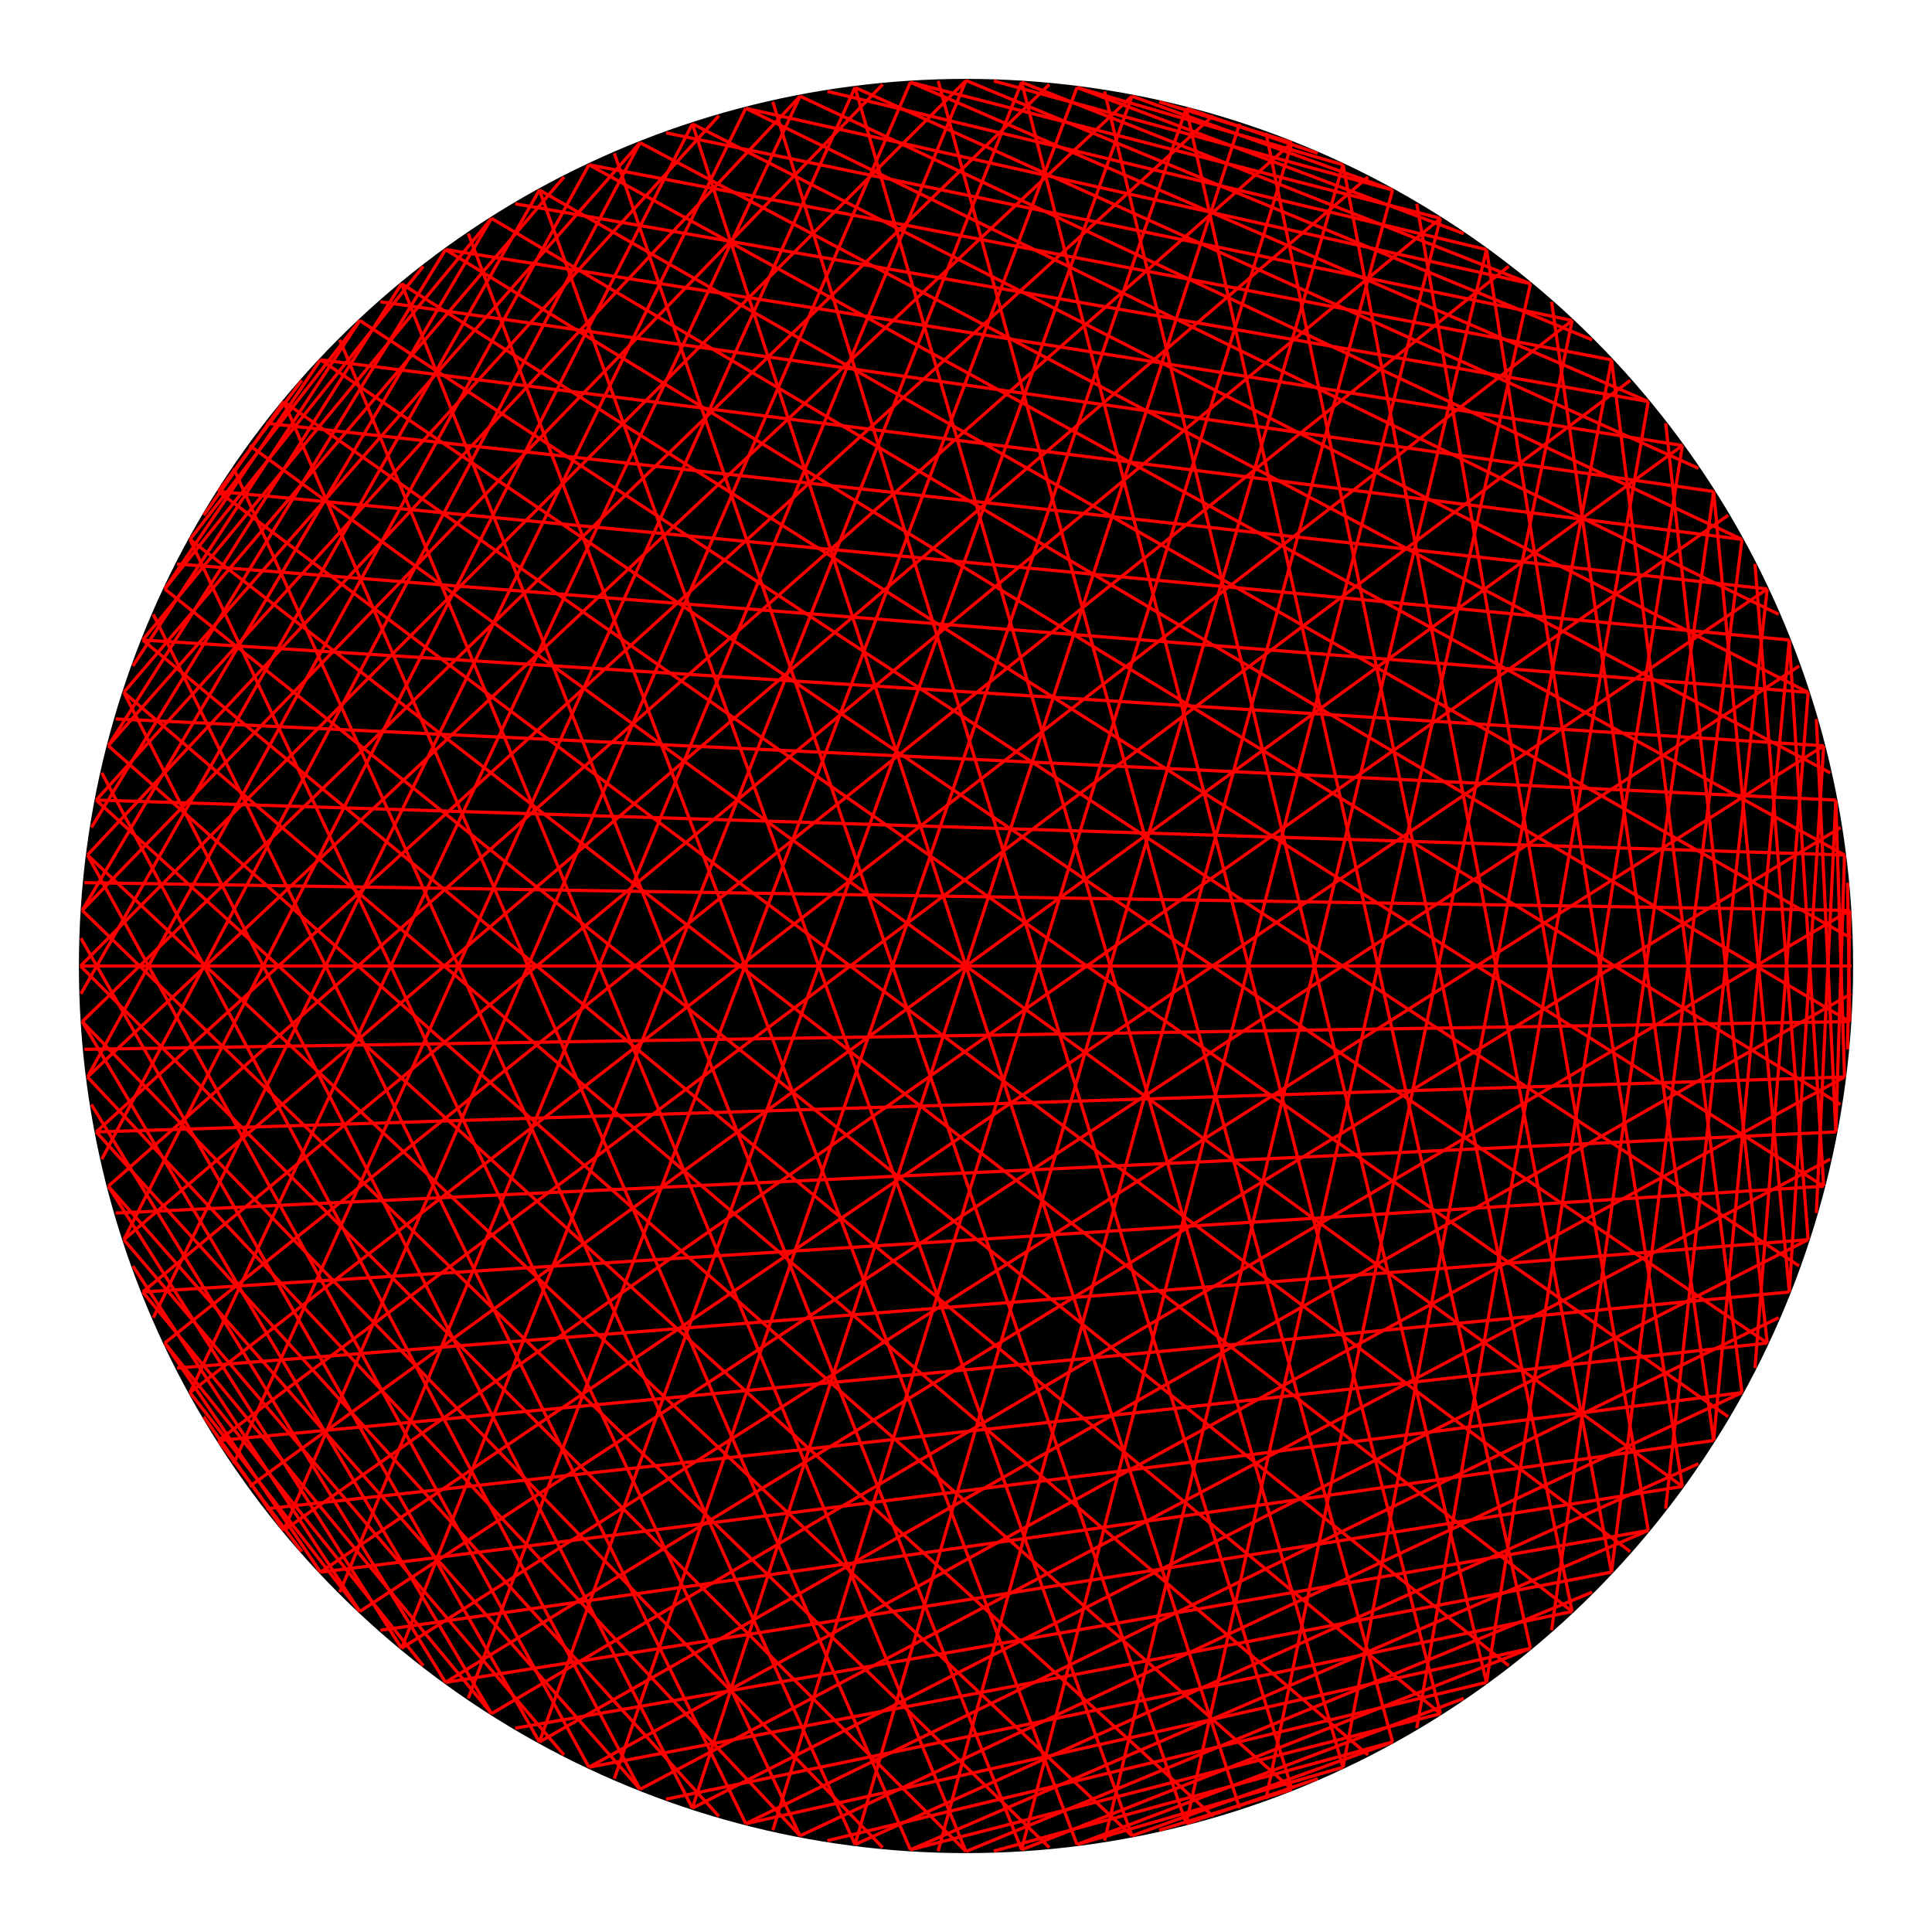 <?xml version="1.0" encoding="utf-8" ?>
<svg baseProfile="full" height="31.75cm" version="1.1" viewBox="0,0,1200,1200" width="31.75cm" xmlns="http://www.w3.org/2000/svg" xmlns:ev="http://www.w3.org/2001/xml-events" xmlns:xlink="http://www.w3.org/1999/xlink"><defs /><circle cx="600.0" cy="600.0" r="550" stroke="black" stroke-width="2" /><g stroke="red" stroke-width="2"><line x1="1150.0" x2="1150.0" y1="600.0" y2="600.0" /><line x1="1149.729" x2="335.035" y1="617.276" y2="1081.969" /><line x1="1148.915" x2="305.295" y1="634.535" y2="135.62" /><line x1="1147.559" x2="1148.915" y1="651.76" y2="565.465" /><line x1="1145.663" x2="365.821" y1="668.933" y2="1097.655" /><line x1="1143.229" x2="276.718" y1="686.039" y2="155.041" /><line x1="1140.258" x2="1145.663" y1="703.06" y2="531.067" /><line x1="1136.754" x2="397.531" y1="719.979" y2="1111.377" /><line x1="1132.721" x2="249.417" y1="736.779" y2="176.218" /><line x1="1128.162" x2="1140.258" y1="753.445" y2="496.94" /><line x1="1123.081" x2="430.041" y1="769.959" y2="1123.081" /><line x1="1117.484" x2="223.499" y1="786.306" y2="199.067" /><line x1="1111.377" x2="1132.721" y1="802.469" y2="463.221" /><line x1="1104.765" x2="463.221" y1="818.431" y2="1132.721" /><line x1="1097.655" x2="199.067" y1="834.179" y2="223.499" /><line x1="1090.054" x2="1123.081" y1="849.695" y2="430.041" /><line x1="1081.969" x2="496.94" y1="864.965" y2="1140.258" /><line x1="1073.408" x2="176.218" y1="879.973" y2="249.417" /><line x1="1064.38" x2="1111.377" y1="894.705" y2="397.531" /><line x1="1054.894" x2="531.067" y1="909.146" y2="1145.663" /><line x1="1044.959" x2="155.041" y1="923.282" y2="276.718" /><line x1="1034.585" x2="1097.655" y1="937.099" y2="365.821" /><line x1="1023.782" x2="565.465" y1="950.583" y2="1148.915" /><line x1="1012.561" x2="135.62" y1="963.722" y2="305.295" /><line x1="1000.933" x2="1081.969" y1="976.501" y2="335.035" /><line x1="988.909" x2="600" y1="988.909" y2="1150.0" /><line x1="976.501" x2="118.031" y1="1000.933" y2="335.035" /><line x1="963.722" x2="1064.38" y1="1012.561" y2="305.295" /><line x1="950.583" x2="634.535" y1="1023.782" y2="1148.915" /><line x1="937.099" x2="102.345" y1="1034.585" y2="365.821" /><line x1="923.282" x2="1044.959" y1="1044.959" y2="276.718" /><line x1="909.146" x2="668.933" y1="1054.894" y2="1145.663" /><line x1="894.705" x2="88.623" y1="1064.38" y2="397.531" /><line x1="879.973" x2="1023.782" y1="1073.408" y2="249.417" /><line x1="864.965" x2="703.06" y1="1081.969" y2="1140.258" /><line x1="849.695" x2="76.919" y1="1090.054" y2="430.041" /><line x1="834.179" x2="1000.933" y1="1097.655" y2="223.499" /><line x1="818.431" x2="736.779" y1="1104.765" y2="1132.721" /><line x1="802.469" x2="67.279" y1="1111.377" y2="463.221" /><line x1="786.306" x2="976.501" y1="1117.484" y2="199.067" /><line x1="769.959" x2="769.959" y1="1123.081" y2="1123.081" /><line x1="753.445" x2="59.742" y1="1128.162" y2="496.94" /><line x1="736.779" x2="950.583" y1="1132.721" y2="176.218" /><line x1="802.469" x2="719.979" y1="1111.377" y2="1136.754" /><line x1="703.06" x2="54.337" y1="1140.258" y2="531.067" /><line x1="686.039" x2="923.282" y1="1143.229" y2="155.041" /><line x1="834.179" x2="668.933" y1="1097.655" y2="1145.663" /><line x1="651.76" x2="51.085" y1="1147.559" y2="565.465" /><line x1="634.535" x2="894.705" y1="1148.915" y2="135.62" /><line x1="864.965" x2="617.276" y1="1081.969" y2="1149.729" /><line x1="600" x2="50.0" y1="1150.0" y2="600" /><line x1="582.724" x2="864.965" y1="1149.729" y2="118.031" /><line x1="894.705" x2="565.465" y1="1064.38" y2="1148.915" /><line x1="548.24" x2="51.085" y1="1147.559" y2="634.535" /><line x1="531.067" x2="834.179" y1="1145.663" y2="102.345" /><line x1="923.282" x2="513.961" y1="1044.959" y2="1143.229" /><line x1="496.94" x2="54.337" y1="1140.258" y2="668.933" /><line x1="480.021" x2="802.469" y1="1136.754" y2="88.623" /><line x1="950.583" x2="463.221" y1="1023.782" y2="1132.721" /><line x1="446.555" x2="59.742" y1="1128.162" y2="703.06" /><line x1="430.041" x2="769.959" y1="1123.081" y2="76.919" /><line x1="976.501" x2="413.694" y1="1000.933" y2="1117.484" /><line x1="397.531" x2="67.279" y1="1111.377" y2="736.779" /><line x1="381.569" x2="736.779" y1="1104.765" y2="67.279" /><line x1="1000.933" x2="365.821" y1="976.501" y2="1097.655" /><line x1="350.305" x2="76.919" y1="1090.054" y2="769.959" /><line x1="335.035" x2="703.06" y1="1081.969" y2="59.742" /><line x1="1023.782" x2="320.027" y1="950.583" y2="1073.408" /><line x1="305.295" x2="88.623" y1="1064.38" y2="802.469" /><line x1="290.854" x2="668.933" y1="1054.894" y2="54.337" /><line x1="1044.959" x2="276.718" y1="923.282" y2="1044.959" /><line x1="262.901" x2="102.345" y1="1034.585" y2="834.179" /><line x1="249.417" x2="634.535" y1="1023.782" y2="51.085" /><line x1="1064.38" x2="236.278" y1="894.705" y2="1012.561" /><line x1="223.499" x2="118.031" y1="1000.933" y2="864.965" /><line x1="211.091" x2="600" y1="988.909" y2="50.0" /><line x1="1081.969" x2="199.067" y1="864.965" y2="976.501" /><line x1="187.439" x2="135.62" y1="963.722" y2="894.705" /><line x1="176.218" x2="565.465" y1="950.583" y2="51.085" /><line x1="1097.655" x2="165.415" y1="834.179" y2="937.099" /><line x1="155.041" x2="155.041" y1="923.282" y2="923.282" /><line x1="145.106" x2="531.067" y1="909.146" y2="54.337" /><line x1="1111.377" x2="135.62" y1="802.469" y2="894.705" /><line x1="176.218" x2="126.592" y1="950.583" y2="879.973" /><line x1="118.031" x2="496.94" y1="864.965" y2="59.742" /><line x1="1123.081" x2="109.946" y1="769.959" y2="849.695" /><line x1="199.067" x2="102.345" y1="976.501" y2="834.179" /><line x1="95.235" x2="463.221" y1="818.431" y2="67.279" /><line x1="1132.721" x2="88.623" y1="736.779" y2="802.469" /><line x1="223.499" x2="82.516" y1="1000.933" y2="786.306" /><line x1="76.919" x2="430.041" y1="769.959" y2="76.919" /><line x1="1140.258" x2="71.838" y1="703.06" y2="753.445" /><line x1="249.417" x2="67.279" y1="1023.782" y2="736.779" /><line x1="63.246" x2="397.531" y1="719.979" y2="88.623" /><line x1="1145.663" x2="59.742" y1="668.933" y2="703.06" /><line x1="276.718" x2="56.771" y1="1044.959" y2="686.039" /><line x1="54.337" x2="365.821" y1="668.933" y2="102.345" /><line x1="1148.915" x2="52.441" y1="634.535" y2="651.76" /><line x1="305.295" x2="51.085" y1="1064.38" y2="634.535" /><line x1="50.271" x2="335.035" y1="617.276" y2="118.031" /><line x1="1150.0" x2="50.0" y1="600.0" y2="600" /><line x1="335.035" x2="50.271" y1="1081.969" y2="582.724" /><line x1="51.085" x2="305.295" y1="565.465" y2="135.62" /><line x1="52.441" x2="1148.915" y1="548.24" y2="565.465" /><line x1="365.821" x2="54.337" y1="1097.655" y2="531.067" /><line x1="56.771" x2="276.718" y1="513.961" y2="155.041" /><line x1="59.742" x2="1145.663" y1="496.94" y2="531.067" /><line x1="397.531" x2="63.246" y1="1111.377" y2="480.021" /><line x1="67.279" x2="249.417" y1="463.221" y2="176.218" /><line x1="71.838" x2="1140.258" y1="446.555" y2="496.94" /><line x1="430.041" x2="76.919" y1="1123.081" y2="430.041" /><line x1="82.516" x2="223.499" y1="413.694" y2="199.067" /><line x1="88.623" x2="1132.721" y1="397.531" y2="463.221" /><line x1="463.221" x2="95.235" y1="1132.721" y2="381.569" /><line x1="102.345" x2="199.067" y1="365.821" y2="223.499" /><line x1="109.946" x2="1123.081" y1="350.305" y2="430.041" /><line x1="496.94" x2="118.031" y1="1140.258" y2="335.035" /><line x1="126.592" x2="176.218" y1="320.027" y2="249.417" /><line x1="135.62" x2="1111.377" y1="305.295" y2="397.531" /><line x1="531.067" x2="145.106" y1="1145.663" y2="290.854" /><line x1="155.041" x2="155.041" y1="276.718" y2="276.718" /><line x1="165.415" x2="1097.655" y1="262.901" y2="365.821" /><line x1="565.465" x2="176.218" y1="1148.915" y2="249.417" /><line x1="135.62" x2="187.439" y1="305.295" y2="236.278" /><line x1="199.067" x2="1081.969" y1="223.499" y2="335.035" /><line x1="600" x2="211.091" y1="1150.0" y2="211.091" /><line x1="118.031" x2="223.499" y1="335.035" y2="199.067" /><line x1="236.278" x2="1064.38" y1="187.439" y2="305.295" /><line x1="634.535" x2="249.417" y1="1148.915" y2="176.218" /><line x1="102.345" x2="262.901" y1="365.821" y2="165.415" /><line x1="276.718" x2="1044.959" y1="155.041" y2="276.718" /><line x1="668.933" x2="290.854" y1="1145.663" y2="145.106" /><line x1="88.623" x2="305.295" y1="397.531" y2="135.62" /><line x1="320.027" x2="1023.782" y1="126.592" y2="249.417" /><line x1="703.06" x2="335.035" y1="1140.258" y2="118.031" /><line x1="76.919" x2="350.305" y1="430.041" y2="109.946" /><line x1="365.821" x2="1000.933" y1="102.345" y2="223.499" /><line x1="736.779" x2="381.569" y1="1132.721" y2="95.235" /><line x1="67.279" x2="397.531" y1="463.221" y2="88.623" /><line x1="413.694" x2="976.501" y1="82.516" y2="199.067" /><line x1="769.959" x2="430.041" y1="1123.081" y2="76.919" /><line x1="59.742" x2="446.555" y1="496.94" y2="71.838" /><line x1="463.221" x2="950.583" y1="67.279" y2="176.218" /><line x1="802.469" x2="480.021" y1="1111.377" y2="63.246" /><line x1="54.337" x2="496.94" y1="531.067" y2="59.742" /><line x1="513.961" x2="923.282" y1="56.771" y2="155.041" /><line x1="834.179" x2="531.067" y1="1097.655" y2="54.337" /><line x1="51.085" x2="548.24" y1="565.465" y2="52.441" /><line x1="565.465" x2="894.705" y1="51.085" y2="135.62" /><line x1="864.965" x2="582.724" y1="1081.969" y2="50.271" /><line x1="50.0" x2="600" y1="600" y2="50.0" /><line x1="617.276" x2="864.965" y1="50.271" y2="118.031" /><line x1="894.705" x2="634.535" y1="1064.38" y2="51.085" /><line x1="51.085" x2="651.76" y1="634.535" y2="52.441" /><line x1="668.933" x2="834.179" y1="54.337" y2="102.345" /><line x1="923.282" x2="686.039" y1="1044.959" y2="56.771" /><line x1="54.337" x2="703.06" y1="668.933" y2="59.742" /><line x1="719.979" x2="802.469" y1="63.246" y2="88.623" /><line x1="950.583" x2="736.779" y1="1023.782" y2="67.279" /><line x1="59.742" x2="753.445" y1="703.06" y2="71.838" /><line x1="769.959" x2="769.959" y1="76.919" y2="76.919" /><line x1="976.501" x2="786.306" y1="1000.933" y2="82.516" /><line x1="67.279" x2="802.469" y1="736.779" y2="88.623" /><line x1="736.779" x2="818.431" y1="67.279" y2="95.235" /><line x1="1000.933" x2="834.179" y1="976.501" y2="102.345" /><line x1="76.919" x2="849.695" y1="769.959" y2="109.946" /><line x1="703.06" x2="864.965" y1="59.742" y2="118.031" /><line x1="1023.782" x2="879.973" y1="950.583" y2="126.592" /><line x1="88.623" x2="894.705" y1="802.469" y2="135.62" /><line x1="668.933" x2="909.146" y1="54.337" y2="145.106" /><line x1="1044.959" x2="923.282" y1="923.282" y2="155.041" /><line x1="102.345" x2="937.099" y1="834.179" y2="165.415" /><line x1="634.535" x2="950.583" y1="51.085" y2="176.218" /><line x1="1064.38" x2="963.722" y1="894.705" y2="187.439" /><line x1="118.031" x2="976.501" y1="864.965" y2="199.067" /><line x1="600" x2="988.909" y1="50.0" y2="211.091" /><line x1="1081.969" x2="1000.933" y1="864.965" y2="223.499" /><line x1="135.62" x2="1012.561" y1="894.705" y2="236.278" /><line x1="565.465" x2="1023.782" y1="51.085" y2="249.417" /><line x1="1097.655" x2="1034.585" y1="834.179" y2="262.901" /><line x1="155.041" x2="1044.959" y1="923.282" y2="276.718" /><line x1="531.067" x2="1054.894" y1="54.337" y2="290.854" /><line x1="1111.377" x2="1064.38" y1="802.469" y2="305.295" /><line x1="176.218" x2="1073.408" y1="950.583" y2="320.027" /><line x1="496.94" x2="1081.969" y1="59.742" y2="335.035" /><line x1="1123.081" x2="1090.054" y1="769.959" y2="350.305" /><line x1="199.067" x2="1097.655" y1="976.501" y2="365.821" /><line x1="463.221" x2="1104.765" y1="67.279" y2="381.569" /><line x1="1132.721" x2="1111.377" y1="736.779" y2="397.531" /><line x1="223.499" x2="1117.484" y1="1000.933" y2="413.694" /><line x1="430.041" x2="1123.081" y1="76.919" y2="430.041" /><line x1="1140.258" x2="1128.162" y1="703.06" y2="446.555" /><line x1="249.417" x2="1132.721" y1="1023.782" y2="463.221" /><line x1="397.531" x2="1136.754" y1="88.623" y2="480.021" /><line x1="1145.663" x2="1140.258" y1="668.933" y2="496.94" /><line x1="276.718" x2="1143.229" y1="1044.959" y2="513.961" /><line x1="365.821" x2="1145.663" y1="102.345" y2="531.067" /><line x1="1148.915" x2="1147.559" y1="634.535" y2="548.24" /><line x1="305.295" x2="1148.915" y1="1064.38" y2="565.465" /><line x1="335.035" x2="1149.729" y1="118.031" y2="582.724" /></g></svg>